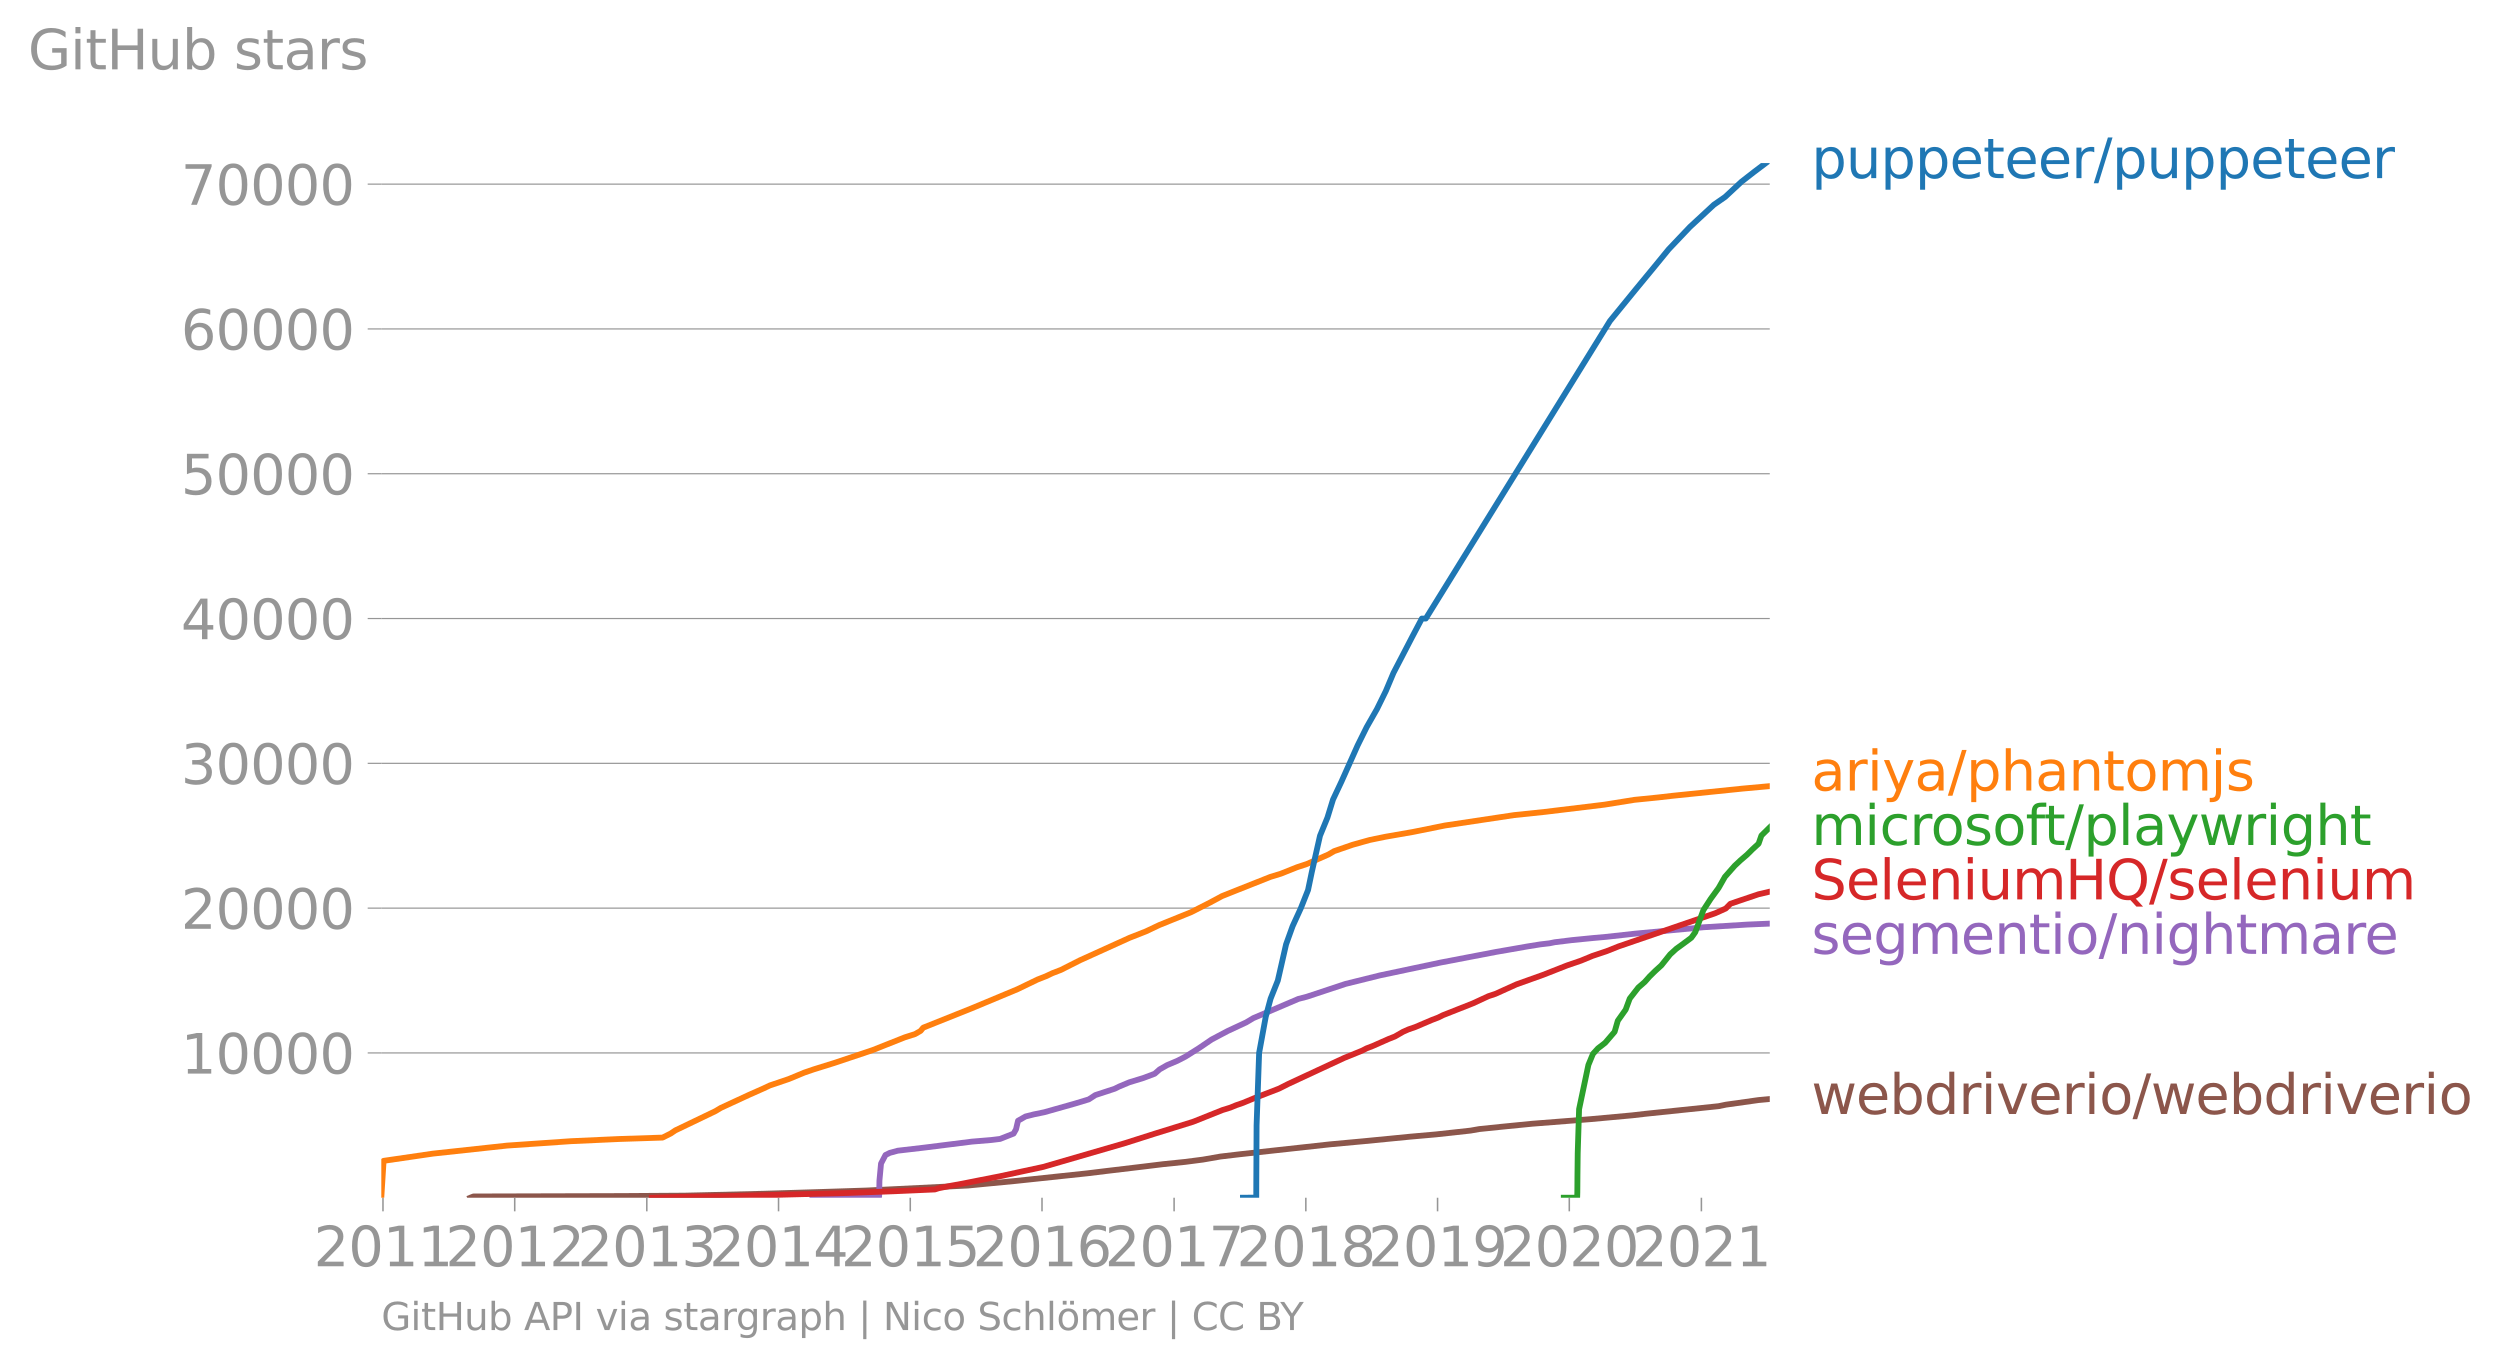 <svg height="468.789" viewBox="0 0 643.014 351.592" width="857.352" xmlns="http://www.w3.org/2000/svg" xmlns:xlink="http://www.w3.org/1999/xlink"><defs><style>*{stroke-linecap:butt;stroke-linejoin:round}</style></defs><g id="figure_1"><path d="M0 351.592h643.014V0H0z" style="fill:none" id="patch_1"/><g id="axes_1"><path d="M98.073 308.061h357.12V41.95H98.073z" style="fill:none" id="patch_2"/><path clip-path="url(#p9d9ce1aee5)" d="m120.95 308.061.82-.324 38.26-.104 16.083-.108 20.373-.488 14.422-.443 6.207-.198 5.913-.193 25.986-1.282 3.983-.39 8.18-.783 18.518-1.966 4.775-.585 9.865-1.177 4.828-.592 5.713-.588 4.53-.589 4.507-.786 4.982-.588 23.2-2.551 8.528-.786 12.033-1.18 6.633-.585 8.956-.984 2.213-.39 5.707-.59 7.927-.785 14.979-1.177 10.733-.983 3.368-.391 18.87-1.967 1.893-.39 8.371-1.181 2.874-.268h0" style="fill:none;stroke:#8c564b;stroke-linecap:square;stroke-width:1.5" id="line2d_1"/><g id="matplotlib.axis_1"><g id="xtick_1"><g id="line2d_2"><defs><path d="M0 0v3.5" id="m72ce5afedf" style="stroke:#969696;stroke-width:.4"/></defs><use style="fill:#969696;stroke:#969696;stroke-width:.4" x="98.505" xlink:href="#m72ce5afedf" y="308.061"/></g><g style="fill:#969696" transform="matrix(.14 0 0 -.14 80.69 325.699)" id="text_1"><defs><path d="M1228 531h2203V0H469v531q359 372 979 998 621 627 780 809 303 340 423 576 121 236 121 464 0 372-261 606-261 235-680 235-297 0-627-103-329-103-704-313v638q381 153 712 231 332 78 607 78 725 0 1156-363 431-362 431-968 0-288-108-546-107-257-392-607-78-91-497-524-418-433-1181-1211z" id="DejaVuSans-32" transform="scale(.016)"/><path d="M2034 4250q-487 0-733-480-245-479-245-1442 0-959 245-1439 246-480 733-480 491 0 736 480 246 480 246 1439 0 963-246 1442-245 480-736 480zm0 500q785 0 1199-621 414-620 414-1801 0-1178-414-1799Q2819-91 2034-91q-784 0-1198 620-414 621-414 1799 0 1181 414 1801 414 621 1198 621z" id="DejaVuSans-30" transform="scale(.016)"/><path d="M794 531h1031v3560L703 3866v575l1116 225h631V531h1031V0H794v531z" id="DejaVuSans-31" transform="scale(.016)"/></defs><use xlink:href="#DejaVuSans-32"/><use x="63.623" xlink:href="#DejaVuSans-30"/><use x="127.246" xlink:href="#DejaVuSans-31"/><use x="190.869" xlink:href="#DejaVuSans-31"/></g></g><g id="xtick_2"><use style="fill:#969696;stroke:#969696;stroke-width:.4" x="132.387" xlink:href="#m72ce5afedf" y="308.061" id="line2d_3"/><g style="fill:#969696" transform="matrix(.14 0 0 -.14 114.572 325.699)" id="text_2"><use xlink:href="#DejaVuSans-32"/><use x="63.623" xlink:href="#DejaVuSans-30"/><use x="127.246" xlink:href="#DejaVuSans-31"/><use x="190.869" xlink:href="#DejaVuSans-32"/></g></g><g id="xtick_3"><use style="fill:#969696;stroke:#969696;stroke-width:.4" x="166.363" xlink:href="#m72ce5afedf" y="308.061" id="line2d_4"/><g style="fill:#969696" transform="matrix(.14 0 0 -.14 148.548 325.699)" id="text_3"><defs><path d="M2597 2516q453-97 707-404 255-306 255-756 0-690-475-1069Q2609-91 1734-91q-293 0-604 58T488 141v609q262-153 574-231 313-78 654-78 593 0 904 234t311 681q0 413-289 645-289 233-804 233h-544v519h569q465 0 712 186t247 536q0 359-255 551-254 193-729 193-260 0-557-57-297-56-653-174v562q360 100 674 150t592 50q719 0 1137-327 419-326 419-882 0-388-222-655t-631-370z" id="DejaVuSans-33" transform="scale(.016)"/></defs><use xlink:href="#DejaVuSans-32"/><use x="63.623" xlink:href="#DejaVuSans-30"/><use x="127.246" xlink:href="#DejaVuSans-31"/><use x="190.869" xlink:href="#DejaVuSans-33"/></g></g><g id="xtick_4"><use style="fill:#969696;stroke:#969696;stroke-width:.4" x="200.245" xlink:href="#m72ce5afedf" y="308.061" id="line2d_5"/><g style="fill:#969696" transform="matrix(.14 0 0 -.14 182.43 325.699)" id="text_4"><defs><path d="M2419 4116 825 1625h1594v2491zm-166 550h794V1625h666v-525h-666V0h-628v1100H313v609l1940 2957z" id="DejaVuSans-34" transform="scale(.016)"/></defs><use xlink:href="#DejaVuSans-32"/><use x="63.623" xlink:href="#DejaVuSans-30"/><use x="127.246" xlink:href="#DejaVuSans-31"/><use x="190.869" xlink:href="#DejaVuSans-34"/></g></g><g id="xtick_5"><use style="fill:#969696;stroke:#969696;stroke-width:.4" x="234.127" xlink:href="#m72ce5afedf" y="308.061" id="line2d_6"/><g style="fill:#969696" transform="matrix(.14 0 0 -.14 216.312 325.699)" id="text_5"><defs><path d="M691 4666h2478v-532H1269V2991q137 47 274 70 138 23 276 23 781 0 1237-428 457-428 457-1159 0-753-469-1171Q2575-91 1722-91q-294 0-599 50Q819 9 494 109v635q281-153 581-228t634-75q541 0 856 284 316 284 316 772 0 487-316 771-315 285-856 285-253 0-505-56-251-56-513-175v2344z" id="DejaVuSans-35" transform="scale(.016)"/></defs><use xlink:href="#DejaVuSans-32"/><use x="63.623" xlink:href="#DejaVuSans-30"/><use x="127.246" xlink:href="#DejaVuSans-31"/><use x="190.869" xlink:href="#DejaVuSans-35"/></g></g><g id="xtick_6"><use style="fill:#969696;stroke:#969696;stroke-width:.4" x="268.01" xlink:href="#m72ce5afedf" y="308.061" id="line2d_7"/><g style="fill:#969696" transform="matrix(.14 0 0 -.14 250.195 325.699)" id="text_6"><defs><path d="M2113 2584q-425 0-674-291-248-290-248-796 0-503 248-796 249-292 674-292t673 292q248 293 248 796 0 506-248 796-248 291-673 291zm1253 1979v-575q-238 112-480 171-242 60-480 60-625 0-955-422-329-422-376-1275 184 272 462 417 279 145 613 145 703 0 1111-427 408-426 408-1160 0-719-425-1154Q2819-91 2113-91q-810 0-1238 620-428 621-428 1799 0 1106 525 1764t1409 658q238 0 480-47t505-140z" id="DejaVuSans-36" transform="scale(.016)"/></defs><use xlink:href="#DejaVuSans-32"/><use x="63.623" xlink:href="#DejaVuSans-30"/><use x="127.246" xlink:href="#DejaVuSans-31"/><use x="190.869" xlink:href="#DejaVuSans-36"/></g></g><g id="xtick_7"><use style="fill:#969696;stroke:#969696;stroke-width:.4" x="301.985" xlink:href="#m72ce5afedf" y="308.061" id="line2d_8"/><g style="fill:#969696" transform="matrix(.14 0 0 -.14 284.17 325.699)" id="text_7"><defs><path d="M525 4666h3000v-269L1831 0h-659l1594 4134H525v532z" id="DejaVuSans-37" transform="scale(.016)"/></defs><use xlink:href="#DejaVuSans-32"/><use x="63.623" xlink:href="#DejaVuSans-30"/><use x="127.246" xlink:href="#DejaVuSans-31"/><use x="190.869" xlink:href="#DejaVuSans-37"/></g></g><g id="xtick_8"><use style="fill:#969696;stroke:#969696;stroke-width:.4" x="335.867" xlink:href="#m72ce5afedf" y="308.061" id="line2d_9"/><g style="fill:#969696" transform="matrix(.14 0 0 -.14 318.052 325.699)" id="text_8"><defs><path d="M2034 2216q-450 0-708-241-257-241-257-662 0-422 257-663 258-241 708-241t709 242q260 243 260 662 0 421-258 662-257 241-711 241zm-631 268q-406 100-633 378-226 279-226 679 0 559 398 884 399 325 1092 325 697 0 1094-325t397-884q0-400-227-679-226-278-629-378 456-106 710-416 255-309 255-755 0-679-414-1042Q2806-91 2034-91q-771 0-1186 362-414 363-414 1042 0 446 256 755 257 310 713 416zm-231 997q0-362 226-565 227-203 636-203 407 0 636 203 230 203 230 565 0 363-230 566-229 203-636 203-409 0-636-203-226-203-226-566z" id="DejaVuSans-38" transform="scale(.016)"/></defs><use xlink:href="#DejaVuSans-32"/><use x="63.623" xlink:href="#DejaVuSans-30"/><use x="127.246" xlink:href="#DejaVuSans-31"/><use x="190.869" xlink:href="#DejaVuSans-38"/></g></g><g id="xtick_9"><use style="fill:#969696;stroke:#969696;stroke-width:.4" x="369.749" xlink:href="#m72ce5afedf" y="308.061" id="line2d_10"/><g style="fill:#969696" transform="matrix(.14 0 0 -.14 351.934 325.699)" id="text_9"><defs><path d="M703 97v575q238-113 481-172 244-59 479-59 625 0 954 420 330 420 377 1277-181-269-460-413-278-144-615-144-700 0-1108 423-408 424-408 1159 0 718 425 1152 425 435 1131 435 810 0 1236-621 427-620 427-1801 0-1103-524-1761Q2575-91 1691-91q-238 0-482 47Q966 3 703 97zm1256 1978q425 0 673 290 249 291 249 798 0 503-249 795-248 292-673 292t-673-292q-248-292-248-795 0-507 248-798 248-290 673-290z" id="DejaVuSans-39" transform="scale(.016)"/></defs><use xlink:href="#DejaVuSans-32"/><use x="63.623" xlink:href="#DejaVuSans-30"/><use x="127.246" xlink:href="#DejaVuSans-31"/><use x="190.869" xlink:href="#DejaVuSans-39"/></g></g><g id="xtick_10"><use style="fill:#969696;stroke:#969696;stroke-width:.4" x="403.632" xlink:href="#m72ce5afedf" y="308.061" id="line2d_11"/><g style="fill:#969696" transform="matrix(.14 0 0 -.14 385.817 325.699)" id="text_10"><use xlink:href="#DejaVuSans-32"/><use x="63.623" xlink:href="#DejaVuSans-30"/><use x="127.246" xlink:href="#DejaVuSans-32"/><use x="190.869" xlink:href="#DejaVuSans-30"/></g></g><g id="xtick_11"><use style="fill:#969696;stroke:#969696;stroke-width:.4" x="437.607" xlink:href="#m72ce5afedf" y="308.061" id="line2d_12"/><g style="fill:#969696" transform="matrix(.14 0 0 -.14 419.792 325.699)" id="text_11"><use xlink:href="#DejaVuSans-32"/><use x="63.623" xlink:href="#DejaVuSans-30"/><use x="127.246" xlink:href="#DejaVuSans-32"/><use x="190.869" xlink:href="#DejaVuSans-31"/></g></g></g><g id="matplotlib.axis_2"><g id="ytick_1"><path clip-path="url(#p9d9ce1aee5)" d="M98.073 270.821h357.12" style="fill:none;stroke:#969696;stroke-linecap:square;stroke-width:.3" id="line2d_13"/><g id="line2d_14"><defs><path d="M0 0h-3.5" id="meb7e169039" style="stroke:#969696;stroke-width:.3"/></defs><use style="fill:#969696;stroke:#969696;stroke-width:.3" x="98.073" xlink:href="#meb7e169039" y="270.821"/></g><g style="fill:#969696" transform="matrix(.14 0 0 -.14 46.536 276.14)" id="text_12"><use xlink:href="#DejaVuSans-31"/><use x="63.623" xlink:href="#DejaVuSans-30"/><use x="127.246" xlink:href="#DejaVuSans-30"/><use x="190.869" xlink:href="#DejaVuSans-30"/><use x="254.492" xlink:href="#DejaVuSans-30"/></g></g><g id="ytick_2"><path clip-path="url(#p9d9ce1aee5)" d="M98.073 233.578h357.12" style="fill:none;stroke:#969696;stroke-linecap:square;stroke-width:.3" id="line2d_15"/><use style="fill:#969696;stroke:#969696;stroke-width:.3" x="98.073" xlink:href="#meb7e169039" y="233.578" id="line2d_16"/><g style="fill:#969696" transform="matrix(.14 0 0 -.14 46.536 238.897)" id="text_13"><use xlink:href="#DejaVuSans-32"/><use x="63.623" xlink:href="#DejaVuSans-30"/><use x="127.246" xlink:href="#DejaVuSans-30"/><use x="190.869" xlink:href="#DejaVuSans-30"/><use x="254.492" xlink:href="#DejaVuSans-30"/></g></g><g id="ytick_3"><path clip-path="url(#p9d9ce1aee5)" d="M98.073 196.334h357.12" style="fill:none;stroke:#969696;stroke-linecap:square;stroke-width:.3" id="line2d_17"/><use style="fill:#969696;stroke:#969696;stroke-width:.3" x="98.073" xlink:href="#meb7e169039" y="196.334" id="line2d_18"/><g style="fill:#969696" transform="matrix(.14 0 0 -.14 46.536 201.653)" id="text_14"><use xlink:href="#DejaVuSans-33"/><use x="63.623" xlink:href="#DejaVuSans-30"/><use x="127.246" xlink:href="#DejaVuSans-30"/><use x="190.869" xlink:href="#DejaVuSans-30"/><use x="254.492" xlink:href="#DejaVuSans-30"/></g></g><g id="ytick_4"><path clip-path="url(#p9d9ce1aee5)" d="M98.073 159.091h357.12" style="fill:none;stroke:#969696;stroke-linecap:square;stroke-width:.3" id="line2d_19"/><use style="fill:#969696;stroke:#969696;stroke-width:.3" x="98.073" xlink:href="#meb7e169039" y="159.091" id="line2d_20"/><g style="fill:#969696" transform="matrix(.14 0 0 -.14 46.536 164.41)" id="text_15"><use xlink:href="#DejaVuSans-34"/><use x="63.623" xlink:href="#DejaVuSans-30"/><use x="127.246" xlink:href="#DejaVuSans-30"/><use x="190.869" xlink:href="#DejaVuSans-30"/><use x="254.492" xlink:href="#DejaVuSans-30"/></g></g><g id="ytick_5"><path clip-path="url(#p9d9ce1aee5)" d="M98.073 121.848h357.12" style="fill:none;stroke:#969696;stroke-linecap:square;stroke-width:.3" id="line2d_21"/><use style="fill:#969696;stroke:#969696;stroke-width:.3" x="98.073" xlink:href="#meb7e169039" y="121.848" id="line2d_22"/><g style="fill:#969696" transform="matrix(.14 0 0 -.14 46.536 127.166)" id="text_16"><use xlink:href="#DejaVuSans-35"/><use x="63.623" xlink:href="#DejaVuSans-30"/><use x="127.246" xlink:href="#DejaVuSans-30"/><use x="190.869" xlink:href="#DejaVuSans-30"/><use x="254.492" xlink:href="#DejaVuSans-30"/></g></g><g id="ytick_6"><path clip-path="url(#p9d9ce1aee5)" d="M98.073 84.604h357.12" style="fill:none;stroke:#969696;stroke-linecap:square;stroke-width:.3" id="line2d_23"/><use style="fill:#969696;stroke:#969696;stroke-width:.3" x="98.073" xlink:href="#meb7e169039" y="84.604" id="line2d_24"/><g style="fill:#969696" transform="matrix(.14 0 0 -.14 46.536 89.923)" id="text_17"><use xlink:href="#DejaVuSans-36"/><use x="63.623" xlink:href="#DejaVuSans-30"/><use x="127.246" xlink:href="#DejaVuSans-30"/><use x="190.869" xlink:href="#DejaVuSans-30"/><use x="254.492" xlink:href="#DejaVuSans-30"/></g></g><g id="ytick_7"><path clip-path="url(#p9d9ce1aee5)" d="M98.073 47.36h357.12" style="fill:none;stroke:#969696;stroke-linecap:square;stroke-width:.3" id="line2d_25"/><use style="fill:#969696;stroke:#969696;stroke-width:.3" x="98.073" xlink:href="#meb7e169039" y="47.361" id="line2d_26"/><g style="fill:#969696" transform="matrix(.14 0 0 -.14 46.536 52.68)" id="text_18"><use xlink:href="#DejaVuSans-37"/><use x="63.623" xlink:href="#DejaVuSans-30"/><use x="127.246" xlink:href="#DejaVuSans-30"/><use x="190.869" xlink:href="#DejaVuSans-30"/><use x="254.492" xlink:href="#DejaVuSans-30"/></g></g><g style="fill:#969696" transform="matrix(.14 0 0 -.14 7.2 17.838)" id="text_19"><defs><path d="M3809 666v1253H2778v519h1656V434q-365-259-806-392-440-133-940-133-1094 0-1712 639-617 640-617 1780 0 1144 617 1783 618 639 1712 639 456 0 867-113 411-112 758-331v-672q-350 297-744 447t-828 150q-857 0-1287-478-429-478-429-1425 0-944 429-1422 430-478 1287-478 334 0 596 58 263 58 472 180z" id="DejaVuSans-47" transform="scale(.016)"/><path d="M603 3500h575V0H603v3500zm0 1363h575v-729H603v729z" id="DejaVuSans-69" transform="scale(.016)"/><path d="M1172 4494v-994h1184v-447H1172V1153q0-428 117-550t477-122h590V0h-590q-666 0-919 248-253 249-253 905v1900H172v447h422v994h578z" id="DejaVuSans-74" transform="scale(.016)"/><path d="M628 4666h631V2753h2294v1913h631V0h-631v2222H1259V0H628v4666z" id="DejaVuSans-48" transform="scale(.016)"/><path d="M544 1381v2119h575V1403q0-497 193-746 194-248 582-248 465 0 735 297 271 297 271 810v1984h575V0h-575v538q-209-319-486-474-276-155-642-155-603 0-916 375-312 375-312 1097zm1447 2203z" id="DejaVuSans-75" transform="scale(.016)"/><path d="M3116 1747q0 634-261 995t-717 361q-457 0-718-361t-261-995q0-634 261-995t718-361q456 0 717 361t261 995zM1159 2969q182 312 458 463 277 152 661 152 638 0 1036-506 399-506 399-1331T3314 415Q2916-91 2278-91q-384 0-661 152-276 152-458 464V0H581v4863h578V2969z" id="DejaVuSans-62" transform="scale(.016)"/><path d="M2834 3397v-544q-243 125-506 187-262 63-544 63-428 0-642-131t-214-394q0-200 153-314t616-217l197-44q612-131 870-370t258-667q0-488-386-773Q2250-91 1575-91q-281 0-586 55T347 128v594q319-166 628-249 309-82 613-82 406 0 624 139 219 139 219 392 0 234-158 359-157 125-692 241l-200 47q-534 112-772 345-237 233-237 639 0 494 350 762 350 269 994 269 318 0 599-47 282-46 519-140z" id="DejaVuSans-73" transform="scale(.016)"/><path d="M2194 1759q-697 0-966-159t-269-544q0-306 202-486 202-179 548-179 479 0 768 339t289 901v128h-572zm1147 238V0h-575v531q-197-318-491-470T1556-91q-537 0-855 302-317 302-317 808 0 590 395 890 396 300 1180 300h807v57q0 397-261 614t-733 217q-300 0-585-72-284-72-546-216v532q315 122 612 182 297 61 578 61 760 0 1135-394 375-393 375-1193z" id="DejaVuSans-61" transform="scale(.016)"/><path d="M2631 2963q-97 56-211 82-114 27-251 27-488 0-749-317t-261-911V0H581v3500h578v-544q182 319 472 473 291 155 707 155 59 0 131-8 72-7 159-23l3-590z" id="DejaVuSans-72" transform="scale(.016)"/></defs><use xlink:href="#DejaVuSans-47"/><use x="77.49" xlink:href="#DejaVuSans-69"/><use x="105.273" xlink:href="#DejaVuSans-74"/><use x="144.482" xlink:href="#DejaVuSans-48"/><use x="219.678" xlink:href="#DejaVuSans-75"/><use x="283.057" xlink:href="#DejaVuSans-62"/><use x="346.533" xlink:href="#DejaVuSans-20"/><use x="378.32" xlink:href="#DejaVuSans-73"/><use x="430.42" xlink:href="#DejaVuSans-74"/><use x="469.629" xlink:href="#DejaVuSans-61"/><use x="530.908" xlink:href="#DejaVuSans-72"/><use x="572.021" xlink:href="#DejaVuSans-73"/></g></g><path clip-path="url(#p9d9ce1aee5)" d="m209.06 308.061.312-.134 3.475-.112 13.27-.093.078-4.06.41-4.398 1.149-2.197 1.111-.548 2.02-.55 7.09-.828 12.005-1.512 4.968-.413 2.27-.276 3.484-1.374.621-1.102.514-2.198 1.924-1.098 2.182-.552 2.674-.55 7.786-2.198 3.631-1.099 1.684-1.102 5.009-1.647 1.11-.55 2.633-1.1 3.6-1.102 2.922-1.098 1.248-1.103 1.923-1.099 2.614-1.102 2.135-1.099 3.483-2.197 3.236-2.201 4.152-2.197 4.737-2.202 1.83-1.098 11.614-4.95 2.136-.551 9.965-3.3 8.885-2.201 15.596-3.3 14.346-2.748 3.2-.552 4.68-.823 3.419-.55 2.363-.276 1.34-.276 4.47-.547 5.602-.552 3.07-.275 7.482-.827 17.668-1.65 11.25-.689 5.751-.246h0" style="fill:none;stroke:#9467bd;stroke-linecap:square;stroke-width:1.5" id="line2d_27"/><path clip-path="url(#p9d9ce1aee5)" d="m167.653 308.061 7.195-.223 11.972-.19 31.095-.805 12.174-.454 10.378-.458.95-.306 2.974-.607 3.335-.61 4.615-.917 4.67-.912 5.628-1.222 5.673-1.218 21.001-6.1 7.663-2.44 9.835-3.05 7.643-3.046 1.975-.611 1.478-.61 1.773-.612 2.94-1.218 6.315-2.439 2.422-1.222 7.862-3.657 6.568-3.05 4.505-1.829 1.194-.61 1.597-.611 4.123-1.825 1.556-.611 2.116-1.218 1.376-.61 1.768-.611 4.288-1.83 1.6-.61 1.22-.607 7.724-3.05 3.952-1.829 1.831-.61 5.402-2.44 6.829-2.44 6.21-2.439 3.568-1.222 2.938-1.217 3.654-1.222 3.049-1.218 24.89-8.54 2.705-1.218 1.197-1.221 7.23-2.44 2.864-.67h0" style="fill:none;stroke:#d62728;stroke-linecap:square;stroke-width:1.5" id="line2d_28"/><g style="fill:#1f77b4" transform="matrix(.14 0 0 -.14 465.907 45.812)" id="text_20"><defs><path d="M1159 525v-1856H581v4831h578v-531q182 312 458 463 277 152 661 152 638 0 1036-506 399-506 399-1331T3314 415Q2916-91 2278-91q-384 0-661 152-276 152-458 464zm1957 1222q0 634-261 995t-717 361q-457 0-718-361t-261-995q0-634 261-995t718-361q456 0 717 361t261 995z" id="DejaVuSans-70" transform="scale(.016)"/><path d="M3597 1894v-281H953q38-594 358-905t892-311q331 0 642 81t618 244V178Q3153 47 2828-22t-659-69q-838 0-1327 487-489 488-489 1320 0 859 464 1363 464 505 1252 505 706 0 1117-455 411-454 411-1235zm-575 169q-6 471-264 752-258 282-683 282-481 0-770-272t-333-766l2050 4z" id="DejaVuSans-65" transform="scale(.016)"/><path d="M1625 4666h531L531-594H0l1625 5260z" id="DejaVuSans-2f" transform="scale(.016)"/></defs><use xlink:href="#DejaVuSans-70"/><use x="63.477" xlink:href="#DejaVuSans-75"/><use x="126.855" xlink:href="#DejaVuSans-70"/><use x="190.332" xlink:href="#DejaVuSans-70"/><use x="253.809" xlink:href="#DejaVuSans-65"/><use x="315.332" xlink:href="#DejaVuSans-74"/><use x="354.541" xlink:href="#DejaVuSans-65"/><use x="416.064" xlink:href="#DejaVuSans-65"/><use x="477.588" xlink:href="#DejaVuSans-72"/><use x="518.701" xlink:href="#DejaVuSans-2f"/><use x="552.393" xlink:href="#DejaVuSans-70"/><use x="615.869" xlink:href="#DejaVuSans-75"/><use x="679.248" xlink:href="#DejaVuSans-70"/><use x="742.725" xlink:href="#DejaVuSans-70"/><use x="806.201" xlink:href="#DejaVuSans-65"/><use x="867.725" xlink:href="#DejaVuSans-74"/><use x="906.934" xlink:href="#DejaVuSans-65"/><use x="968.457" xlink:href="#DejaVuSans-65"/><use x="1029.98" xlink:href="#DejaVuSans-72"/></g><g style="fill:#ff7f0e" transform="matrix(.14 0 0 -.14 465.907 203.334)" id="text_21"><defs><path d="M2059-325q-243-625-475-815-231-191-618-191H506v481h338q237 0 368 113 132 112 291 531l103 262L191 3500h609L1894 763l1094 2737h609L2059-325z" id="DejaVuSans-79" transform="scale(.016)"/><path d="M3513 2113V0h-575v2094q0 497-194 743-194 247-581 247-466 0-735-297-269-296-269-809V0H581v4863h578V2956q207 316 486 472 280 156 646 156 603 0 912-373 310-373 310-1098z" id="DejaVuSans-68" transform="scale(.016)"/><path d="M3513 2113V0h-575v2094q0 497-194 743-194 247-581 247-466 0-735-297-269-296-269-809V0H581v3500h578v-544q207 316 486 472 280 156 646 156 603 0 912-373 310-373 310-1098z" id="DejaVuSans-6e" transform="scale(.016)"/><path d="M1959 3097q-462 0-731-361t-269-989q0-628 267-989 268-361 733-361 460 0 728 362 269 363 269 988 0 622-269 986-268 364-728 364zm0 487q750 0 1178-488 429-487 429-1349 0-859-429-1349Q2709-91 1959-91q-753 0-1180 489-426 490-426 1349 0 862 426 1349 427 488 1180 488z" id="DejaVuSans-6f" transform="scale(.016)"/><path d="M3328 2828q216 388 516 572t706 184q547 0 844-383 297-382 297-1088V0h-578v2094q0 503-179 746-178 244-543 244-447 0-707-297-259-296-259-809V0h-578v2094q0 506-178 748t-550 242q-441 0-701-298-259-298-259-808V0H581v3500h578v-544q197 322 472 475t653 153q382 0 649-194 267-193 395-562z" id="DejaVuSans-6d" transform="scale(.016)"/><path d="M603 3500h575V-63q0-668-255-968-254-300-820-300h-219v487H38q328 0 446 152Q603-541 603-63v3563zm0 1363h575v-729H603v729z" id="DejaVuSans-6a" transform="scale(.016)"/></defs><use xlink:href="#DejaVuSans-61"/><use x="61.279" xlink:href="#DejaVuSans-72"/><use x="102.393" xlink:href="#DejaVuSans-69"/><use x="130.176" xlink:href="#DejaVuSans-79"/><use x="189.355" xlink:href="#DejaVuSans-61"/><use x="250.635" xlink:href="#DejaVuSans-2f"/><use x="284.326" xlink:href="#DejaVuSans-70"/><use x="347.803" xlink:href="#DejaVuSans-68"/><use x="411.182" xlink:href="#DejaVuSans-61"/><use x="472.461" xlink:href="#DejaVuSans-6e"/><use x="535.84" xlink:href="#DejaVuSans-74"/><use x="575.049" xlink:href="#DejaVuSans-6f"/><use x="636.23" xlink:href="#DejaVuSans-6d"/><use x="733.643" xlink:href="#DejaVuSans-6a"/><use x="761.426" xlink:href="#DejaVuSans-73"/></g><g style="fill:#2ca02c" transform="matrix(.14 0 0 -.14 465.907 217.334)" id="text_22"><defs><path d="M3122 3366v-538q-244 135-489 202t-495 67q-560 0-870-355-309-354-309-995t309-996q310-354 870-354 250 0 495 67t489 202V134Q2881 22 2623-34q-257-57-548-57-791 0-1257 497-465 497-465 1341 0 856 470 1346 471 491 1290 491 265 0 518-55 253-54 491-163z" id="DejaVuSans-63" transform="scale(.016)"/><path d="M2375 4863v-479h-550q-309 0-430-125-120-125-120-450v-309h947v-447h-947V0H697v3053H147v447h550v244q0 584 272 851 272 268 862 268h544z" id="DejaVuSans-66" transform="scale(.016)"/><path d="M603 4863h575V0H603v4863z" id="DejaVuSans-6c" transform="scale(.016)"/><path d="M269 3500h575l719-2731 715 2731h678l719-2731 716 2731h575L4050 0h-678l-753 2869L1863 0h-679L269 3500z" id="DejaVuSans-77" transform="scale(.016)"/><path d="M2906 1791q0 625-258 968-257 344-723 344-462 0-720-344-258-343-258-968 0-622 258-966t720-344q466 0 723 344 258 344 258 966zm575-1357q0-893-397-1329-396-436-1215-436-303 0-572 45t-522 139v559q253-137 500-202 247-66 503-66 566 0 847 295t281 892v285q-178-310-456-463T1784 0Q1141 0 747 490 353 981 353 1791q0 812 394 1302 394 491 1037 491 388 0 666-153t456-462v531h575V434z" id="DejaVuSans-67" transform="scale(.016)"/></defs><use xlink:href="#DejaVuSans-6d"/><use x="97.412" xlink:href="#DejaVuSans-69"/><use x="125.195" xlink:href="#DejaVuSans-63"/><use x="180.176" xlink:href="#DejaVuSans-72"/><use x="219.039" xlink:href="#DejaVuSans-6f"/><use x="280.221" xlink:href="#DejaVuSans-73"/><use x="332.32" xlink:href="#DejaVuSans-6f"/><use x="393.502" xlink:href="#DejaVuSans-66"/><use x="426.957" xlink:href="#DejaVuSans-74"/><use x="466.166" xlink:href="#DejaVuSans-2f"/><use x="499.857" xlink:href="#DejaVuSans-70"/><use x="563.334" xlink:href="#DejaVuSans-6c"/><use x="591.117" xlink:href="#DejaVuSans-61"/><use x="652.396" xlink:href="#DejaVuSans-79"/><use x="711.576" xlink:href="#DejaVuSans-77"/><use x="793.363" xlink:href="#DejaVuSans-72"/><use x="834.477" xlink:href="#DejaVuSans-69"/><use x="862.26" xlink:href="#DejaVuSans-67"/><use x="925.736" xlink:href="#DejaVuSans-68"/><use x="989.115" xlink:href="#DejaVuSans-74"/></g><g style="fill:#d62728" transform="matrix(.14 0 0 -.14 465.907 231.334)" id="text_23"><defs><path d="M3425 4513v-616q-359 172-678 256-319 85-616 85-515 0-795-200t-280-569q0-310 186-468 186-157 705-254l381-78q706-135 1042-474t336-907q0-679-455-1029Q2797-91 1919-91q-331 0-705 75-373 75-773 222v650q384-215 753-325 369-109 725-109 540 0 834 212 294 213 294 607 0 343-211 537t-692 291l-385 75q-706 140-1022 440-315 300-315 835 0 619 436 975t1201 356q329 0 669-60 341-59 697-177z" id="DejaVuSans-53" transform="scale(.016)"/><path d="M2522 4238q-688 0-1093-513-404-512-404-1397 0-881 404-1394 405-512 1093-512 687 0 1089 512 402 513 402 1394 0 885-402 1397-402 513-1089 513zM3406 84l832-909h-763L2784-78q-103-6-158-9-54-4-104-4-984 0-1574 658-589 658-589 1761 0 1106 589 1764 590 658 1574 658 981 0 1568-658 588-658 588-1764 0-812-327-1391-326-578-945-853z" id="DejaVuSans-51" transform="scale(.016)"/></defs><use xlink:href="#DejaVuSans-53"/><use x="63.477" xlink:href="#DejaVuSans-65"/><use x="125" xlink:href="#DejaVuSans-6c"/><use x="152.783" xlink:href="#DejaVuSans-65"/><use x="214.307" xlink:href="#DejaVuSans-6e"/><use x="277.686" xlink:href="#DejaVuSans-69"/><use x="305.469" xlink:href="#DejaVuSans-75"/><use x="368.848" xlink:href="#DejaVuSans-6d"/><use x="466.26" xlink:href="#DejaVuSans-48"/><use x="541.455" xlink:href="#DejaVuSans-51"/><use x="620.166" xlink:href="#DejaVuSans-2f"/><use x="653.857" xlink:href="#DejaVuSans-73"/><use x="705.957" xlink:href="#DejaVuSans-65"/><use x="767.48" xlink:href="#DejaVuSans-6c"/><use x="795.264" xlink:href="#DejaVuSans-65"/><use x="856.787" xlink:href="#DejaVuSans-6e"/><use x="920.166" xlink:href="#DejaVuSans-69"/><use x="947.949" xlink:href="#DejaVuSans-75"/><use x="1011.328" xlink:href="#DejaVuSans-6d"/></g><g style="fill:#9467bd" transform="matrix(.14 0 0 -.14 465.907 245.334)" id="text_24"><use xlink:href="#DejaVuSans-73"/><use x="52.1" xlink:href="#DejaVuSans-65"/><use x="113.623" xlink:href="#DejaVuSans-67"/><use x="177.1" xlink:href="#DejaVuSans-6d"/><use x="274.512" xlink:href="#DejaVuSans-65"/><use x="336.035" xlink:href="#DejaVuSans-6e"/><use x="399.414" xlink:href="#DejaVuSans-74"/><use x="438.623" xlink:href="#DejaVuSans-69"/><use x="466.406" xlink:href="#DejaVuSans-6f"/><use x="527.588" xlink:href="#DejaVuSans-2f"/><use x="561.279" xlink:href="#DejaVuSans-6e"/><use x="624.658" xlink:href="#DejaVuSans-69"/><use x="652.441" xlink:href="#DejaVuSans-67"/><use x="715.918" xlink:href="#DejaVuSans-68"/><use x="779.297" xlink:href="#DejaVuSans-74"/><use x="818.506" xlink:href="#DejaVuSans-6d"/><use x="915.918" xlink:href="#DejaVuSans-61"/><use x="977.197" xlink:href="#DejaVuSans-72"/><use x="1016.061" xlink:href="#DejaVuSans-65"/></g><g style="fill:#8c564b" transform="matrix(.14 0 0 -.14 465.907 286.532)" id="text_25"><defs><path d="M2906 2969v1894h575V0h-575v525q-181-312-458-464-276-152-664-152-634 0-1033 506-398 507-398 1332t398 1331q399 506 1033 506 388 0 664-152 277-151 458-463zM947 1747q0-634 261-995t717-361q456 0 718 361 263 361 263 995t-263 995q-262 361-718 361t-717-361q-261-361-261-995z" id="DejaVuSans-64" transform="scale(.016)"/><path d="M191 3500h609L1894 563l1094 2937h609L2284 0h-781L191 3500z" id="DejaVuSans-76" transform="scale(.016)"/></defs><use xlink:href="#DejaVuSans-77"/><use x="81.787" xlink:href="#DejaVuSans-65"/><use x="143.311" xlink:href="#DejaVuSans-62"/><use x="206.787" xlink:href="#DejaVuSans-64"/><use x="270.264" xlink:href="#DejaVuSans-72"/><use x="311.377" xlink:href="#DejaVuSans-69"/><use x="339.16" xlink:href="#DejaVuSans-76"/><use x="398.34" xlink:href="#DejaVuSans-65"/><use x="459.863" xlink:href="#DejaVuSans-72"/><use x="500.977" xlink:href="#DejaVuSans-69"/><use x="528.76" xlink:href="#DejaVuSans-6f"/><use x="589.941" xlink:href="#DejaVuSans-2f"/><use x="623.633" xlink:href="#DejaVuSans-77"/><use x="705.42" xlink:href="#DejaVuSans-65"/><use x="766.943" xlink:href="#DejaVuSans-62"/><use x="830.42" xlink:href="#DejaVuSans-64"/><use x="893.896" xlink:href="#DejaVuSans-72"/><use x="935.01" xlink:href="#DejaVuSans-69"/><use x="962.793" xlink:href="#DejaVuSans-76"/><use x="1021.973" xlink:href="#DejaVuSans-65"/><use x="1083.496" xlink:href="#DejaVuSans-72"/><use x="1124.609" xlink:href="#DejaVuSans-69"/><use x="1152.393" xlink:href="#DejaVuSans-6f"/></g><g style="fill:#969696" transform="matrix(.097 0 0 -.097 98.073 342.101)" id="text_26"><defs><path d="m2188 4044-857-2322h1716l-859 2322zm-357 622h716L4325 0h-656l-425 1197H1141L716 0H50l1781 4666z" id="DejaVuSans-41" transform="scale(.016)"/><path d="M1259 4147V2394h794q441 0 681 228 241 228 241 650 0 419-241 647-240 228-681 228h-794zm-631 519h1425q785 0 1186-355 402-355 402-1039 0-691-402-1044-401-353-1186-353h-794V0H628v4666z" id="DejaVuSans-50" transform="scale(.016)"/><path d="M628 4666h631V0H628v4666z" id="DejaVuSans-49" transform="scale(.016)"/><path d="M1344 4891v-6400H813v6400h531z" id="DejaVuSans-7c" transform="scale(.016)"/><path d="M628 4666h850L3547 763v3903h612V0h-850L1241 3903V0H628v4666z" id="DejaVuSans-4e" transform="scale(.016)"/><path d="M1959 3097q-462 0-731-361t-269-989q0-628 267-989 268-361 733-361 460 0 728 362 269 363 269 988 0 622-269 986-268 364-728 364zm0 487q750 0 1178-488 429-487 429-1349 0-859-429-1349Q2709-91 1959-91q-753 0-1180 489-426 490-426 1349 0 862 426 1349 427 488 1180 488zm295 1266h634v-631h-634v631zm-1222 0h634v-631h-634v631z" id="DejaVuSans-f6" transform="scale(.016)"/><path d="M4122 4306v-665q-319 297-680 443-361 147-767 147-800 0-1225-489t-425-1414q0-922 425-1411t1225-489q406 0 767 147t680 444V359q-331-225-702-338-370-112-782-112-1060 0-1670 648-609 649-609 1771 0 1125 609 1773 610 649 1670 649 418 0 788-111 371-111 696-333z" id="DejaVuSans-43" transform="scale(.016)"/><path d="M1259 2228V519h1013q509 0 754 211 246 211 246 645 0 438-246 645-245 208-754 208H1259zm0 1919V2741h935q462 0 688 173 227 174 227 530 0 353-227 528-226 175-688 175h-935zm-631 519h1613q722 0 1112-300 391-300 391-853 0-429-200-682t-588-315q466-100 724-418 258-317 258-792 0-625-425-966Q3088 0 2303 0H628v4666z" id="DejaVuSans-42" transform="scale(.016)"/><path d="M-13 4666h679l1293-1919 1285 1919h678L2272 2222V0h-634v2222L-13 4666z" id="DejaVuSans-59" transform="scale(.016)"/></defs><use xlink:href="#DejaVuSans-47"/><use x="77.49" xlink:href="#DejaVuSans-69"/><use x="105.273" xlink:href="#DejaVuSans-74"/><use x="144.482" xlink:href="#DejaVuSans-48"/><use x="219.678" xlink:href="#DejaVuSans-75"/><use x="283.057" xlink:href="#DejaVuSans-62"/><use x="346.533" xlink:href="#DejaVuSans-20"/><use x="378.32" xlink:href="#DejaVuSans-41"/><use x="446.729" xlink:href="#DejaVuSans-50"/><use x="507.031" xlink:href="#DejaVuSans-49"/><use x="536.523" xlink:href="#DejaVuSans-20"/><use x="568.311" xlink:href="#DejaVuSans-76"/><use x="627.49" xlink:href="#DejaVuSans-69"/><use x="655.273" xlink:href="#DejaVuSans-61"/><use x="716.553" xlink:href="#DejaVuSans-20"/><use x="748.34" xlink:href="#DejaVuSans-73"/><use x="800.439" xlink:href="#DejaVuSans-74"/><use x="839.648" xlink:href="#DejaVuSans-61"/><use x="900.928" xlink:href="#DejaVuSans-72"/><use x="940.291" xlink:href="#DejaVuSans-67"/><use x="1003.768" xlink:href="#DejaVuSans-72"/><use x="1044.881" xlink:href="#DejaVuSans-61"/><use x="1106.16" xlink:href="#DejaVuSans-70"/><use x="1169.637" xlink:href="#DejaVuSans-68"/><use x="1233.016" xlink:href="#DejaVuSans-20"/><use x="1264.803" xlink:href="#DejaVuSans-7c"/><use x="1298.494" xlink:href="#DejaVuSans-20"/><use x="1330.281" xlink:href="#DejaVuSans-4e"/><use x="1405.086" xlink:href="#DejaVuSans-69"/><use x="1432.869" xlink:href="#DejaVuSans-63"/><use x="1487.85" xlink:href="#DejaVuSans-6f"/><use x="1549.031" xlink:href="#DejaVuSans-20"/><use x="1580.818" xlink:href="#DejaVuSans-53"/><use x="1644.295" xlink:href="#DejaVuSans-63"/><use x="1699.275" xlink:href="#DejaVuSans-68"/><use x="1762.654" xlink:href="#DejaVuSans-6c"/><use x="1790.438" xlink:href="#DejaVuSans-f6"/><use x="1851.619" xlink:href="#DejaVuSans-6d"/><use x="1949.031" xlink:href="#DejaVuSans-65"/><use x="2010.555" xlink:href="#DejaVuSans-72"/><use x="2051.668" xlink:href="#DejaVuSans-20"/><use x="2083.455" xlink:href="#DejaVuSans-7c"/><use x="2117.146" xlink:href="#DejaVuSans-20"/><use x="2148.934" xlink:href="#DejaVuSans-43"/><use x="2218.758" xlink:href="#DejaVuSans-43"/><use x="2288.582" xlink:href="#DejaVuSans-20"/><use x="2320.369" xlink:href="#DejaVuSans-42"/><use x="2383.473" xlink:href="#DejaVuSans-59"/></g><path clip-path="url(#p9d9ce1aee5)" d="m402.212 308.061 3.277-.004.068-.003.039-.012.027-.022.029-.045.006-.089.01-.179.008-.357.02-.712.013-1.422.02-2.846.065-5.69.353-11.382 2.393-11.382 1.17-2.845 1.296-1.423 1.841-1.423 2.442-2.845.818-2.849 2.02-2.845 1.05-2.846 2.215-2.845 1.64-1.423 1.26-1.423 1.445-1.422 1.569-1.423 2.28-2.845 1.557-1.423 1.96-1.423 1.915-1.423 1.013-1.422 2.09-5.691 1.846-2.845 2.069-2.846 1.616-2.845 2.507-2.846 1.513-1.422 1.659-1.423 1.432-1.423 1.554-1.426.729-2.1 2.136-2.101" style="fill:none;stroke:#2ca02c;stroke-linecap:square;stroke-width:1.5" id="line2d_29"/><path clip-path="url(#p9d9ce1aee5)" d="m98.073 308.061.592-9.486 12.67-1.855 19.067-2.067 16.441-1.132 12.485-.566 11.088-.361 2.067-1.035 1.229-.824 10.314-4.953 1.378-.827 7.138-3.303 3.718-1.65 1.754-.823 4.869-1.65 3.988-1.654 2.414-.827 5.296-1.65 9.84-3.3 8.333-3.303 2.598-.823 1.432-.827.669-.823 12.4-4.953 11.874-4.953 5.13-2.477 2.105-.823 1.76-.827 2.15-.823 4.895-2.477 12.748-5.776 4.201-1.65 3.486-1.65 8.175-3.303 4.86-2.477 3.066-1.65 4.143-1.654 8.335-3.3 2.686-.822 4.143-1.654 2.51-.827 5.607-2.473 1.394-.827 4.783-1.65 2.944-.826 1.487-.414 4.02-.823 7.097-1.24 8.165-1.65 17.83-2.681 7.894-.827 15.325-1.855 7.699-1.24 6.104-.615 3.574-.413 18.117-1.862 7.033-.64h0" style="fill:none;stroke:#ff7f0e;stroke-linecap:square;stroke-width:1.5" id="line2d_30"/><path clip-path="url(#p9d9ce1aee5)" d="m319.689 308.061 1.803-.015 1.625-.018v-.257l.002-.29v-.582l.003-1.162.009-2.328.024-4.655.044-9.31.654-18.623 1.705-9.31 1.251-4.656 1.854-4.655 2.124-9.311 1.674-4.656 2.128-4.655 1.848-4.656.972-4.655 2.106-9.31 1.908-4.656 1.436-4.656 2.19-4.655 2.081-4.656 2.08-4.655 2.306-4.655 2.651-4.656 2.288-4.655 1.962-4.656 2.42-4.655 2.419-4.656 2.46-4.655h1.01l47.365-76.532 6.676-8.186 4.538-5.497 3.896-4.763 5.463-5.754 3.166-2.928 2.989-2.774 2.898-2.008 4.17-3.884 3.244-2.525 3.032-2.29" style="fill:none;stroke:#1f77b4;stroke-linecap:square;stroke-width:1.5" id="line2d_31"/></g></g><defs><clipPath id="p9d9ce1aee5"><path d="M98.073 41.949h357.12v266.112H98.073z"/></clipPath></defs></svg>